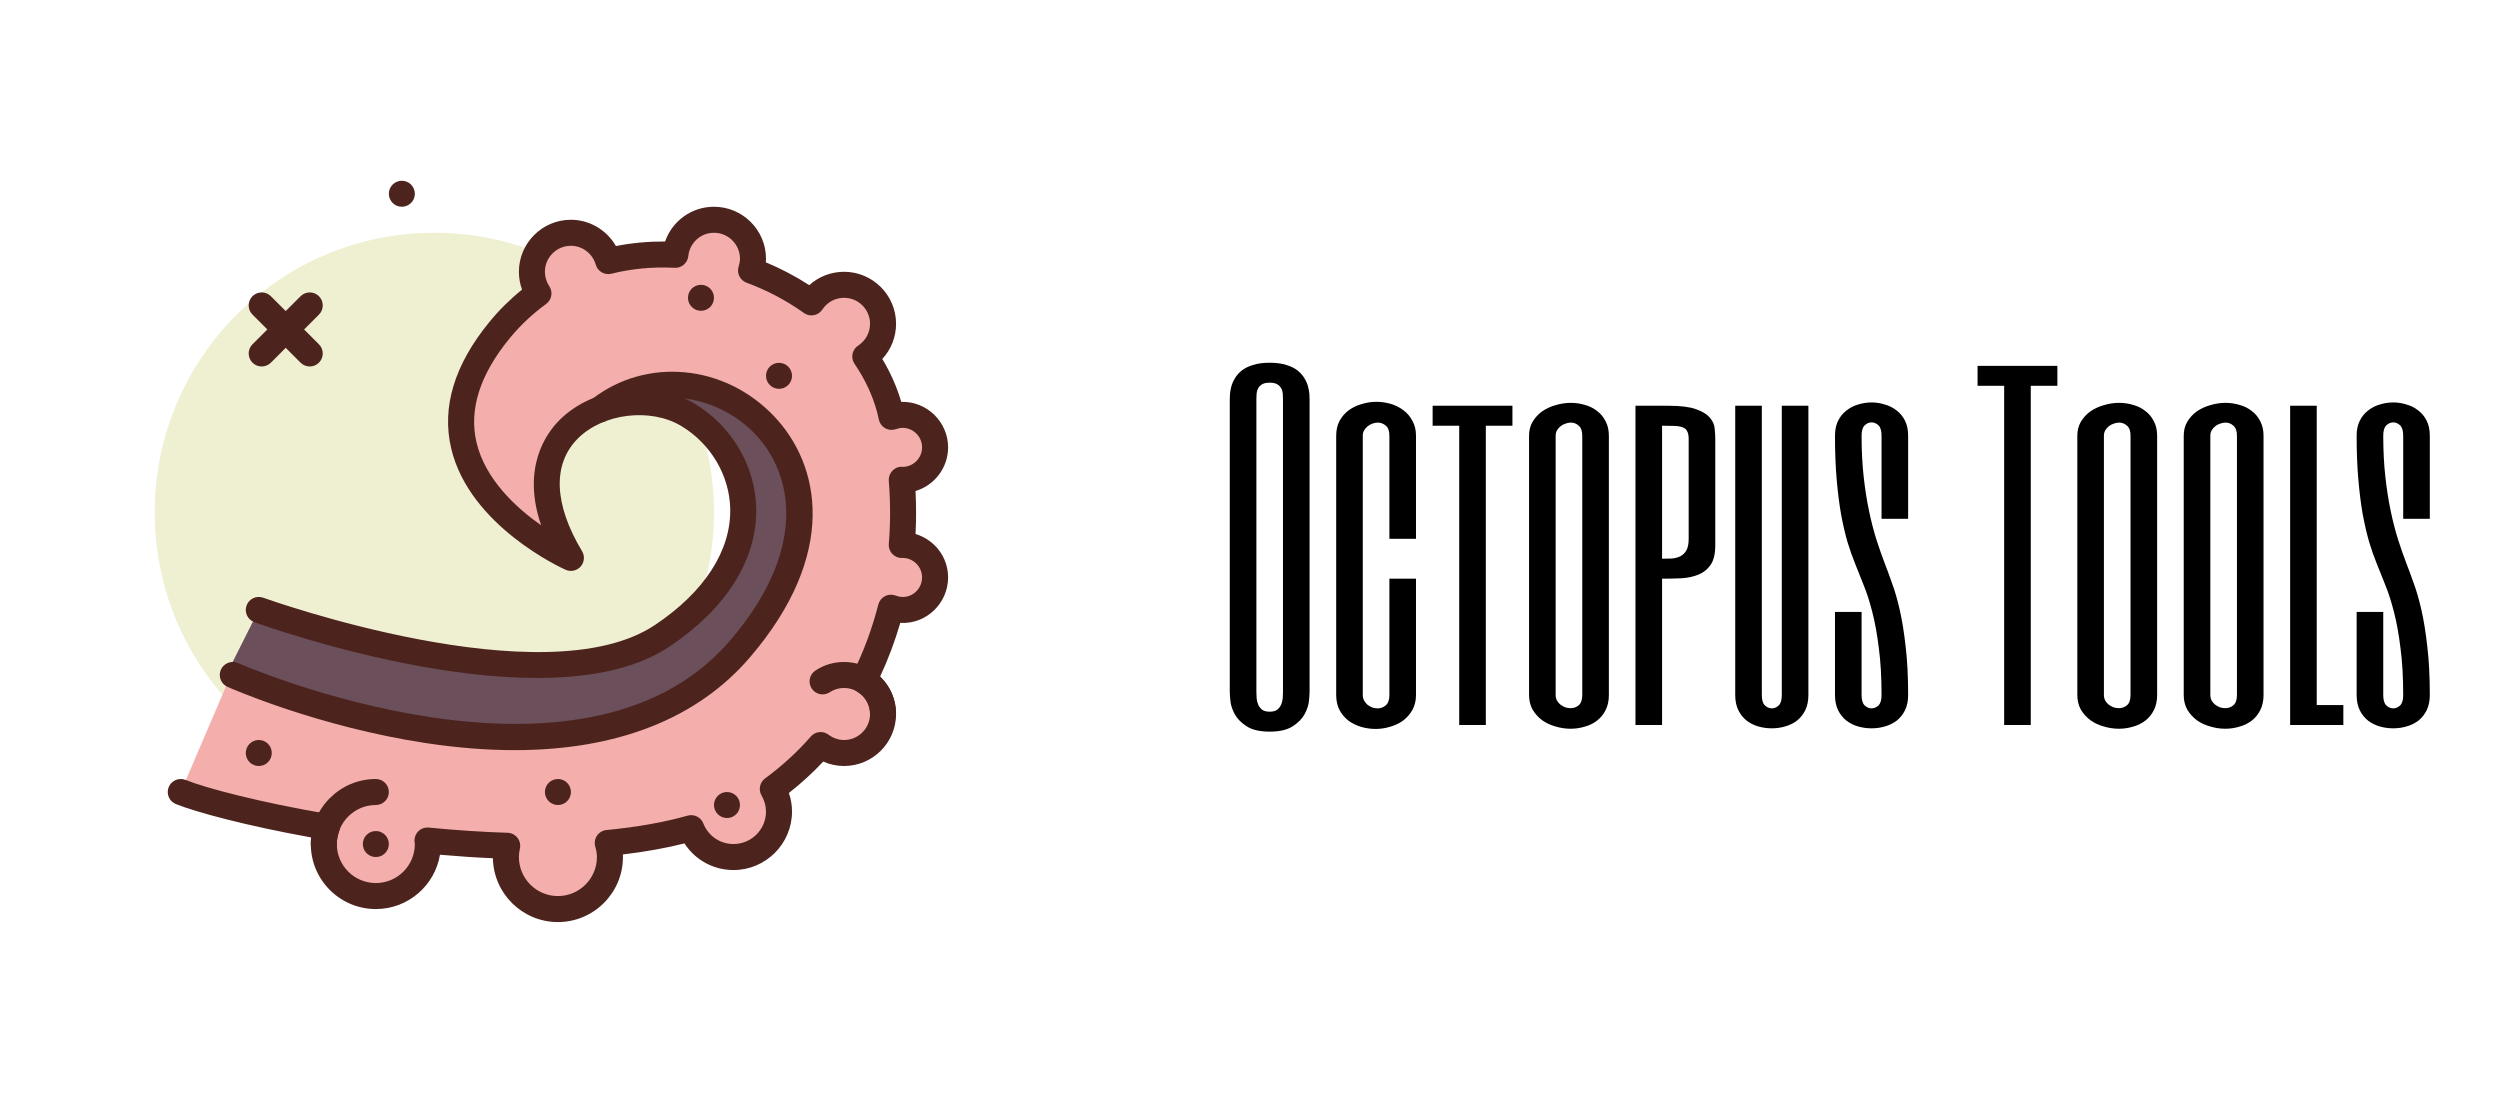 <svg width="157" height="70" viewBox="0 0 157 70" fill="none" xmlns="http://www.w3.org/2000/svg">
<g filter="url(#filter0_d)">
<path d="M27.278 45.739C36.976 45.739 44.838 37.877 44.838 28.178C44.838 18.48 36.976 10.618 27.278 10.618C17.579 10.618 9.717 18.48 9.717 28.178C9.717 37.877 17.579 45.739 27.278 45.739Z" fill="#EFEFD2"/>
<path d="M25.236 8.984C25.687 8.984 26.052 8.619 26.052 8.168C26.052 7.717 25.687 7.351 25.236 7.351C24.785 7.351 24.419 7.717 24.419 8.168C24.419 8.619 24.785 8.984 25.236 8.984Z" fill="#4C241D"/>
<path d="M16.433 19.015C16.224 19.015 16.015 18.935 15.856 18.776C15.537 18.457 15.537 17.939 15.856 17.621L18.875 14.602C19.194 14.284 19.711 14.284 20.03 14.602C20.349 14.921 20.349 15.439 20.03 15.757L17.011 18.776C16.851 18.935 16.642 19.015 16.433 19.015Z" fill="#4C241D"/>
<path d="M19.452 19.015C19.243 19.015 19.034 18.935 18.875 18.776L15.856 15.757C15.537 15.439 15.537 14.921 15.856 14.602C16.175 14.284 16.692 14.284 17.011 14.602L20.029 17.621C20.349 17.94 20.349 18.457 20.029 18.776C19.87 18.935 19.661 19.015 19.452 19.015Z" fill="#4C241D"/>
<path d="M11.351 45.739C12.714 46.284 16.178 47.193 20.53 47.935C20.412 48.272 20.335 48.629 20.335 49.006C20.335 50.81 21.798 52.273 23.602 52.273C25.407 52.273 26.869 50.81 26.869 49.006C26.869 48.93 26.852 48.859 26.847 48.785C28.492 48.947 30.173 49.064 31.852 49.114C31.801 49.343 31.77 49.578 31.77 49.822C31.77 51.626 33.233 53.089 35.037 53.089C36.841 53.089 38.304 51.626 38.304 49.822C38.304 49.514 38.248 49.221 38.167 48.938C40.024 48.762 41.795 48.464 43.408 48.007C43.825 49.069 44.854 49.822 46.063 49.822C47.642 49.822 48.922 48.542 48.922 46.964C48.922 46.444 48.773 45.964 48.531 45.544C49.64 44.727 50.651 43.81 51.536 42.788C51.947 43.098 52.452 43.288 53.006 43.288C54.359 43.288 55.456 42.191 55.456 40.838C55.456 39.938 54.965 39.16 54.242 38.734C54.977 37.289 55.544 35.752 55.952 34.164C56.179 34.251 56.423 34.304 56.681 34.304C57.809 34.304 58.723 33.39 58.723 32.262C58.723 31.134 57.809 30.22 56.681 30.22C56.663 30.22 56.647 30.225 56.63 30.225C56.747 28.867 56.739 27.496 56.63 26.131C56.647 26.131 56.664 26.136 56.681 26.136C57.809 26.136 58.723 25.222 58.723 24.094C58.723 22.966 57.809 22.052 56.681 22.052C56.437 22.052 56.207 22.102 55.99 22.18C55.946 22.002 55.913 21.821 55.864 21.644C55.548 20.482 55.023 19.391 54.339 18.387C55.01 17.95 55.456 17.196 55.456 16.335C55.456 14.982 54.359 13.885 53.006 13.885C52.15 13.885 51.398 14.325 50.96 14.99C49.808 14.168 48.525 13.489 47.163 12.987C47.237 12.753 47.288 12.509 47.288 12.251C47.288 10.898 46.191 9.801 44.838 9.801C43.57 9.801 42.539 10.768 42.413 12.003C40.999 11.929 39.577 12.052 38.199 12.397C37.906 11.372 36.972 10.618 35.854 10.618C34.501 10.618 33.403 11.715 33.403 13.068C33.403 13.572 33.556 14.039 33.817 14.429C32.937 15.066 32.11 15.829 31.361 16.744C24.011 25.728 35.854 31.037 35.854 31.037C30.953 22.869 39.121 19.602 43.205 22.052C47.288 24.503 48.922 31.037 41.571 35.937C34.22 40.838 16.251 34.304 16.251 34.304" fill="#F4AEAB"/>
<path d="M14.302 38.187C14.302 38.187 36.67 48.189 46.471 36.754C56.273 25.32 44.402 16.47 37.678 21.711L37.676 21.708C39.475 21.014 41.64 21.114 43.205 22.052C47.288 24.503 48.922 31.037 41.571 35.937C34.22 40.838 16.251 34.304 16.251 34.304" fill="#6B4F5B"/>
<path d="M35.037 53.906C32.811 53.906 30.994 52.115 30.954 49.898C29.883 49.852 28.771 49.778 27.631 49.678C27.309 51.611 25.625 53.089 23.602 53.089C21.351 53.089 19.518 51.257 19.518 49.006C19.518 48.867 19.526 48.73 19.541 48.591C15.475 47.859 12.324 47.008 11.048 46.497C10.629 46.329 10.425 45.854 10.592 45.435C10.76 45.016 11.239 44.814 11.654 44.98C12.941 45.495 16.31 46.387 20.667 47.13C20.904 47.17 21.111 47.313 21.233 47.52C21.355 47.727 21.38 47.978 21.3 48.205C21.201 48.49 21.152 48.752 21.152 49.006C21.152 50.357 22.251 51.456 23.602 51.456C24.953 51.456 26.052 50.357 26.052 49.006C26.041 48.94 26.035 48.889 26.032 48.838C26.017 48.598 26.107 48.365 26.279 48.198C26.451 48.031 26.689 47.948 26.927 47.972C28.65 48.141 30.316 48.251 31.877 48.298C32.12 48.305 32.347 48.421 32.497 48.613C32.646 48.806 32.702 49.054 32.649 49.292C32.607 49.48 32.587 49.654 32.587 49.822C32.587 51.173 33.686 52.273 35.037 52.273C36.388 52.273 37.487 51.173 37.487 49.822C37.487 49.627 37.454 49.416 37.381 49.16C37.316 48.927 37.357 48.677 37.493 48.477C37.631 48.277 37.849 48.148 38.09 48.125C39.985 47.946 41.699 47.642 43.185 47.221C43.593 47.109 44.015 47.319 44.168 47.709C44.477 48.496 45.221 49.006 46.063 49.006C47.189 49.006 48.105 48.09 48.105 46.964C48.105 46.617 48.01 46.277 47.823 45.952C47.616 45.592 47.712 45.133 48.046 44.887C49.132 44.086 50.098 43.2 50.919 42.253C51.2 41.929 51.684 41.877 52.028 42.136C52.319 42.355 52.658 42.472 53.005 42.472C53.906 42.472 54.639 41.739 54.639 40.838C54.639 40.261 54.336 39.737 53.827 39.438C53.455 39.219 53.318 38.749 53.513 38.364C54.205 37.003 54.759 35.522 55.16 33.96C55.219 33.735 55.37 33.544 55.578 33.438C55.786 33.331 56.029 33.318 56.245 33.402C57.099 33.732 57.906 33.079 57.906 32.262C57.906 31.598 57.375 31.056 56.715 31.037C56.684 31.04 56.657 31.041 56.63 31.042C56.405 31.042 56.189 30.949 56.035 30.784C55.876 30.615 55.797 30.387 55.816 30.155C55.924 28.893 55.924 27.561 55.816 26.195C55.797 25.965 55.878 25.738 56.037 25.57C56.194 25.402 56.414 25.295 56.648 25.315C56.667 25.315 56.691 25.317 56.716 25.319C57.376 25.3 57.906 24.758 57.906 24.094C57.906 23.419 57.357 22.869 56.681 22.869C56.551 22.869 56.415 22.895 56.268 22.949C56.05 23.027 55.809 23.01 55.604 22.901C55.4 22.792 55.252 22.601 55.197 22.375L55.142 22.135C55.122 22.043 55.102 21.951 55.077 21.861C54.793 20.82 54.318 19.807 53.664 18.847C53.54 18.666 53.495 18.442 53.538 18.227C53.581 18.011 53.709 17.822 53.893 17.703C54.36 17.398 54.639 16.887 54.639 16.335C54.639 15.434 53.906 14.702 53.006 14.702C52.456 14.702 51.947 14.978 51.642 15.439C51.52 15.625 51.328 15.752 51.111 15.793C50.891 15.835 50.667 15.784 50.486 15.655C49.383 14.868 48.17 14.228 46.882 13.753C46.473 13.602 46.254 13.158 46.385 12.742C46.444 12.553 46.471 12.397 46.471 12.251C46.471 11.351 45.739 10.618 44.838 10.618C44.005 10.618 43.311 11.249 43.225 12.086C43.181 12.519 42.797 12.844 42.37 12.818C41 12.748 39.666 12.872 38.396 13.189C37.969 13.295 37.534 13.044 37.413 12.621C37.214 11.922 36.572 11.435 35.854 11.435C34.953 11.435 34.22 12.167 34.22 13.068C34.22 13.392 34.315 13.705 34.495 13.975C34.739 14.34 34.651 14.832 34.296 15.09C33.438 15.711 32.664 16.441 31.994 17.261C30.137 19.53 29.44 21.723 29.923 23.778C30.469 26.1 32.406 27.881 33.983 28.989C32.752 25.372 34.293 23.225 35.136 22.381C37.246 20.271 41.054 19.809 43.625 21.352C45.946 22.745 47.427 25.252 47.49 27.894C47.567 31.118 45.626 34.216 42.024 36.617C34.415 41.689 16.722 35.344 15.972 35.072C15.549 34.917 15.329 34.449 15.484 34.025C15.638 33.601 16.105 33.383 16.53 33.536C16.706 33.6 34.196 39.871 41.118 35.258C44.237 33.178 45.92 30.577 45.857 27.933C45.808 25.845 44.63 23.86 42.784 22.753C40.85 21.593 37.876 21.952 36.291 23.537C34.685 25.143 34.778 27.657 36.554 30.617C36.737 30.922 36.701 31.312 36.464 31.579C36.227 31.847 35.843 31.927 35.519 31.782C35.273 31.672 29.483 29.027 28.334 24.159C27.726 21.581 28.531 18.913 30.729 16.226C31.342 15.477 32.031 14.794 32.784 14.189C32.654 13.832 32.587 13.454 32.587 13.068C32.587 11.267 34.052 9.801 35.854 9.801C37.033 9.801 38.108 10.452 38.681 11.452C39.684 11.253 40.734 11.16 41.767 11.166C42.215 9.882 43.426 8.984 44.838 8.984C46.64 8.984 48.105 10.45 48.105 12.251C48.105 12.325 48.102 12.4 48.096 12.475C49.049 12.871 49.962 13.351 50.821 13.908C51.413 13.372 52.187 13.068 53.006 13.068C54.807 13.068 56.273 14.534 56.273 16.335C56.273 17.165 55.959 17.949 55.409 18.544C55.929 19.41 56.328 20.313 56.598 21.237C58.201 21.189 59.54 22.49 59.54 24.094C59.54 25.388 58.676 26.484 57.495 26.835C57.542 27.755 57.542 28.659 57.496 29.536C58.695 29.897 59.54 30.983 59.54 32.262C59.54 33.886 58.169 35.216 56.538 35.117C56.195 36.292 55.771 37.422 55.269 38.491C55.907 39.099 56.273 39.934 56.273 40.838C56.273 42.639 54.807 44.105 53.006 44.105C52.553 44.105 52.111 44.01 51.699 43.827C51.048 44.522 50.326 45.183 49.542 45.8C49.673 46.177 49.739 46.566 49.739 46.964C49.739 48.99 48.09 50.639 46.063 50.639C44.797 50.639 43.653 50.001 42.985 48.966C41.806 49.263 40.509 49.495 39.117 49.659C39.119 49.714 39.121 49.768 39.121 49.822C39.121 52.074 37.288 53.906 35.037 53.906Z" fill="#4C241D"/>
<path d="M32.311 43.109C30.557 43.109 28.7 42.962 26.747 42.666C19.978 41.641 14.515 39.236 14.286 39.134C13.874 38.951 13.689 38.468 13.871 38.056C14.056 37.644 14.538 37.459 14.95 37.641C15.164 37.736 36.563 47.059 45.852 36.223C50.717 30.547 49.849 25.801 47.416 23.252C45.268 21.002 41.301 19.923 38.18 22.356C37.824 22.633 37.311 22.569 37.033 22.214C36.757 21.858 36.82 21.345 37.175 21.068C40.581 18.414 45.491 18.869 48.597 22.124C51.525 25.19 52.666 30.783 47.092 37.286C43.792 41.136 38.742 43.109 32.311 43.109Z" fill="#4C241D"/>
<path d="M20.335 49.822C19.884 49.822 19.518 49.457 19.518 49.006C19.518 46.754 21.351 44.922 23.602 44.922C24.054 44.922 24.419 45.288 24.419 45.739C24.419 46.19 24.054 46.555 23.602 46.555C22.251 46.555 21.152 47.654 21.152 49.006C21.152 49.457 20.787 49.822 20.335 49.822Z" fill="#4C241D"/>
<path d="M55.456 41.655C55.004 41.655 54.639 41.289 54.639 40.838C54.639 39.937 53.906 39.205 53.006 39.205C52.684 39.205 52.373 39.297 52.108 39.474C51.731 39.721 51.224 39.618 50.976 39.242C50.727 38.866 50.831 38.359 51.206 38.11C51.741 37.757 52.363 37.571 53.006 37.571C54.807 37.571 56.273 39.036 56.273 40.838C56.273 41.289 55.907 41.655 55.456 41.655Z" fill="#4C241D"/>
<path d="M35.037 46.555C35.488 46.555 35.854 46.19 35.854 45.739C35.854 45.288 35.488 44.922 35.037 44.922C34.586 44.922 34.22 45.288 34.22 45.739C34.22 46.19 34.586 46.555 35.037 46.555Z" fill="#4C241D"/>
<path d="M23.602 49.822C24.053 49.822 24.419 49.457 24.419 49.006C24.419 48.554 24.053 48.189 23.602 48.189C23.151 48.189 22.785 48.554 22.785 49.006C22.785 49.457 23.151 49.822 23.602 49.822Z" fill="#4C241D"/>
<path d="M45.655 47.372C46.106 47.372 46.471 47.006 46.471 46.555C46.471 46.104 46.106 45.739 45.655 45.739C45.204 45.739 44.838 46.104 44.838 46.555C44.838 47.006 45.204 47.372 45.655 47.372Z" fill="#4C241D"/>
<path d="M16.251 44.105C16.703 44.105 17.068 43.739 17.068 43.288C17.068 42.837 16.703 42.471 16.251 42.471C15.8 42.471 15.435 42.837 15.435 43.288C15.435 43.739 15.8 44.105 16.251 44.105Z" fill="#4C241D"/>
<path d="M44.021 15.518C44.472 15.518 44.838 15.153 44.838 14.702C44.838 14.251 44.472 13.885 44.021 13.885C43.57 13.885 43.205 14.251 43.205 14.702C43.205 15.153 43.57 15.518 44.021 15.518Z" fill="#4C241D"/>
<path d="M48.922 20.419C49.373 20.419 49.739 20.053 49.739 19.602C49.739 19.151 49.373 18.785 48.922 18.785C48.471 18.785 48.105 19.151 48.105 19.602C48.105 20.053 48.471 20.419 48.922 20.419Z" fill="#4C241D"/>
<path d="M82.242 39.441C82.242 39.546 82.229 39.737 82.203 40.016C82.177 40.286 82.085 40.564 81.929 40.851C81.772 41.138 81.524 41.391 81.185 41.608C80.845 41.834 80.362 41.947 79.736 41.947C79.109 41.947 78.626 41.834 78.287 41.608C77.948 41.391 77.7 41.138 77.543 40.851C77.387 40.564 77.295 40.286 77.269 40.016C77.243 39.737 77.23 39.546 77.23 39.441V21.064C77.23 20.995 77.234 20.89 77.243 20.751C77.252 20.612 77.278 20.46 77.321 20.294C77.365 20.12 77.439 19.946 77.543 19.772C77.648 19.59 77.791 19.424 77.974 19.276C78.157 19.128 78.392 19.011 78.679 18.924C78.966 18.828 79.318 18.78 79.736 18.78C80.154 18.78 80.506 18.828 80.793 18.924C81.08 19.011 81.315 19.128 81.498 19.276C81.681 19.424 81.824 19.59 81.929 19.772C82.033 19.946 82.107 20.12 82.15 20.294C82.194 20.46 82.22 20.612 82.229 20.751C82.238 20.89 82.242 20.995 82.242 21.064V39.441ZM78.901 39.441C78.901 39.546 78.905 39.672 78.914 39.82C78.922 39.959 78.953 40.094 79.005 40.225C79.057 40.355 79.14 40.468 79.253 40.564C79.366 40.651 79.527 40.694 79.736 40.694C79.945 40.694 80.106 40.651 80.219 40.564C80.332 40.468 80.415 40.355 80.467 40.225C80.519 40.094 80.549 39.959 80.558 39.82C80.567 39.672 80.571 39.546 80.571 39.441V21.064C80.571 20.96 80.567 20.847 80.558 20.725C80.549 20.603 80.519 20.494 80.467 20.399C80.415 20.294 80.332 20.207 80.219 20.138C80.106 20.068 79.945 20.033 79.736 20.033C79.527 20.033 79.366 20.068 79.253 20.138C79.14 20.207 79.057 20.294 79.005 20.399C78.953 20.494 78.922 20.603 78.914 20.725C78.905 20.847 78.901 20.96 78.901 21.064V39.441ZM88.924 29.835H87.254V23.362C87.254 23.066 87.18 22.857 87.032 22.735C86.884 22.605 86.714 22.539 86.523 22.539C86.41 22.539 86.297 22.561 86.184 22.605C86.079 22.639 85.979 22.696 85.883 22.774C85.796 22.844 85.722 22.931 85.662 23.035C85.609 23.131 85.583 23.24 85.583 23.362V39.65C85.583 39.772 85.609 39.885 85.662 39.99C85.722 40.094 85.796 40.185 85.883 40.264C85.979 40.333 86.079 40.39 86.184 40.434C86.297 40.468 86.41 40.486 86.523 40.486C86.714 40.486 86.884 40.42 87.032 40.29C87.18 40.159 87.254 39.946 87.254 39.65V32.341H88.924V39.65C88.924 39.998 88.85 40.307 88.703 40.577C88.555 40.838 88.363 41.06 88.128 41.243C87.893 41.417 87.624 41.547 87.319 41.634C87.015 41.73 86.706 41.778 86.392 41.778C86.079 41.778 85.775 41.734 85.479 41.647C85.183 41.56 84.918 41.43 84.683 41.256C84.448 41.073 84.261 40.851 84.121 40.59C83.982 40.32 83.913 40.007 83.913 39.65V23.362C83.913 23.014 83.982 22.705 84.121 22.435C84.269 22.165 84.461 21.943 84.696 21.769C84.931 21.595 85.2 21.465 85.505 21.378C85.809 21.282 86.118 21.234 86.432 21.234C86.745 21.234 87.049 21.278 87.345 21.365C87.641 21.452 87.906 21.587 88.141 21.769C88.376 21.943 88.563 22.165 88.703 22.435C88.85 22.696 88.924 23.005 88.924 23.362V29.835ZM94.981 21.482V22.735H93.31V41.53H91.639V22.735H89.969V21.482H94.981ZM101.037 39.65C101.037 40.016 100.967 40.333 100.828 40.603C100.697 40.864 100.519 41.082 100.293 41.256C100.066 41.43 99.81 41.556 99.523 41.634C99.236 41.721 98.94 41.765 98.635 41.765C98.313 41.765 97.996 41.717 97.682 41.621C97.369 41.534 97.091 41.404 96.847 41.23C96.603 41.047 96.403 40.825 96.247 40.564C96.099 40.294 96.025 39.99 96.025 39.65V23.362C96.025 23.031 96.099 22.739 96.247 22.487C96.403 22.226 96.603 22.009 96.847 21.834C97.099 21.66 97.382 21.53 97.695 21.443C98.009 21.347 98.326 21.299 98.648 21.299C98.953 21.299 99.249 21.343 99.536 21.43C99.823 21.508 100.075 21.634 100.293 21.808C100.519 21.974 100.697 22.187 100.828 22.448C100.967 22.709 101.037 23.014 101.037 23.362V39.65ZM99.366 23.362C99.366 23.066 99.292 22.857 99.144 22.735C99.005 22.605 98.84 22.539 98.648 22.539C98.535 22.539 98.422 22.561 98.309 22.605C98.196 22.639 98.091 22.696 97.996 22.774C97.909 22.844 97.835 22.931 97.774 23.035C97.722 23.131 97.695 23.24 97.695 23.362V39.65C97.695 39.772 97.722 39.885 97.774 39.99C97.835 40.094 97.909 40.181 97.996 40.251C98.091 40.32 98.191 40.377 98.296 40.42C98.409 40.455 98.522 40.473 98.635 40.473C98.826 40.473 98.996 40.412 99.144 40.29C99.292 40.159 99.366 39.946 99.366 39.65V23.362ZM107.719 30.253C107.719 30.775 107.624 31.18 107.432 31.467C107.241 31.745 106.988 31.95 106.675 32.08C106.362 32.211 106.005 32.289 105.605 32.315C105.205 32.333 104.796 32.341 104.378 32.341V41.53H102.707V21.482H104.796C105.535 21.482 106.101 21.552 106.492 21.691C106.893 21.83 107.184 22.004 107.367 22.213C107.55 22.422 107.654 22.648 107.68 22.892C107.706 23.135 107.719 23.362 107.719 23.57V30.253ZM106.049 23.57C106.049 23.362 106.018 23.201 105.957 23.087C105.905 22.974 105.814 22.892 105.683 22.84C105.553 22.787 105.379 22.757 105.161 22.748C104.952 22.739 104.691 22.735 104.378 22.735V31.088C104.587 31.088 104.791 31.084 104.991 31.075C105.192 31.058 105.37 31.01 105.527 30.932C105.683 30.853 105.809 30.732 105.905 30.566C106.001 30.392 106.049 30.149 106.049 29.835V23.57ZM111.896 21.482H113.567V39.65C113.567 40.016 113.501 40.333 113.371 40.603C113.24 40.864 113.066 41.082 112.849 41.256C112.631 41.421 112.383 41.543 112.105 41.621C111.835 41.7 111.557 41.739 111.269 41.739C110.982 41.739 110.699 41.7 110.421 41.621C110.151 41.543 109.908 41.421 109.69 41.256C109.473 41.082 109.299 40.864 109.168 40.603C109.037 40.333 108.972 40.016 108.972 39.65V21.482H110.643V39.65C110.643 39.964 110.708 40.181 110.839 40.303C110.969 40.425 111.113 40.486 111.269 40.486C111.426 40.486 111.57 40.425 111.7 40.303C111.831 40.181 111.896 39.964 111.896 39.65V21.482ZM119.831 28.582H118.161V23.362C118.161 23.048 118.096 22.831 117.965 22.709C117.834 22.587 117.691 22.526 117.534 22.526C117.378 22.526 117.234 22.587 117.104 22.709C116.973 22.831 116.908 23.048 116.908 23.362C116.908 24.293 116.951 25.15 117.038 25.933C117.125 26.716 117.238 27.438 117.378 28.099C117.517 28.761 117.674 29.366 117.848 29.914C118.022 30.453 118.196 30.949 118.37 31.402C118.509 31.758 118.661 32.172 118.826 32.642C119 33.111 119.161 33.673 119.309 34.325C119.457 34.978 119.579 35.739 119.675 36.609C119.779 37.479 119.831 38.493 119.831 39.65C119.831 40.016 119.766 40.333 119.636 40.603C119.505 40.864 119.331 41.082 119.114 41.256C118.896 41.421 118.648 41.543 118.37 41.621C118.1 41.7 117.821 41.739 117.534 41.739C117.247 41.739 116.964 41.7 116.686 41.621C116.416 41.543 116.173 41.421 115.955 41.256C115.737 41.082 115.563 40.864 115.433 40.603C115.302 40.333 115.237 40.016 115.237 39.65V34.43H116.908V39.65C116.908 39.964 116.973 40.181 117.104 40.303C117.234 40.425 117.378 40.486 117.534 40.486C117.691 40.486 117.834 40.425 117.965 40.303C118.096 40.181 118.161 39.964 118.161 39.65C118.161 38.528 118.104 37.545 117.991 36.701C117.887 35.848 117.752 35.1 117.586 34.456C117.421 33.803 117.238 33.233 117.038 32.746C116.847 32.259 116.669 31.811 116.503 31.402C116.338 31.001 116.177 30.544 116.02 30.031C115.872 29.518 115.737 28.935 115.616 28.282C115.503 27.63 115.411 26.899 115.342 26.089C115.272 25.271 115.237 24.362 115.237 23.362C115.237 22.996 115.302 22.683 115.433 22.422C115.563 22.161 115.737 21.948 115.955 21.782C116.173 21.608 116.416 21.482 116.686 21.404C116.964 21.317 117.247 21.273 117.534 21.273C117.821 21.273 118.1 21.317 118.37 21.404C118.648 21.482 118.896 21.608 119.114 21.782C119.331 21.948 119.505 22.161 119.636 22.422C119.766 22.683 119.831 22.996 119.831 23.362V28.582ZM129.203 18.976V20.229H127.532V41.53H125.861V20.229H124.191V18.976H129.203ZM135.468 39.65C135.468 40.016 135.398 40.333 135.259 40.603C135.128 40.864 134.95 41.082 134.724 41.256C134.497 41.43 134.241 41.556 133.954 41.634C133.666 41.721 133.371 41.765 133.066 41.765C132.744 41.765 132.427 41.717 132.113 41.621C131.8 41.534 131.522 41.404 131.278 41.23C131.034 41.047 130.834 40.825 130.678 40.564C130.53 40.294 130.456 39.99 130.456 39.65V23.362C130.456 23.031 130.53 22.739 130.678 22.487C130.834 22.226 131.034 22.009 131.278 21.834C131.53 21.66 131.813 21.53 132.126 21.443C132.44 21.347 132.757 21.299 133.079 21.299C133.384 21.299 133.68 21.343 133.967 21.43C134.254 21.508 134.506 21.634 134.724 21.808C134.95 21.974 135.128 22.187 135.259 22.448C135.398 22.709 135.468 23.014 135.468 23.362V39.65ZM133.797 23.362C133.797 23.066 133.723 22.857 133.575 22.735C133.436 22.605 133.271 22.539 133.079 22.539C132.966 22.539 132.853 22.561 132.74 22.605C132.627 22.639 132.522 22.696 132.427 22.774C132.34 22.844 132.266 22.931 132.205 23.035C132.152 23.131 132.126 23.24 132.126 23.362V39.65C132.126 39.772 132.152 39.885 132.205 39.99C132.266 40.094 132.34 40.181 132.427 40.251C132.522 40.32 132.622 40.377 132.727 40.42C132.84 40.455 132.953 40.473 133.066 40.473C133.257 40.473 133.427 40.412 133.575 40.29C133.723 40.159 133.797 39.946 133.797 39.65V23.362ZM142.15 39.65C142.15 40.016 142.081 40.333 141.941 40.603C141.811 40.864 141.632 41.082 141.406 41.256C141.18 41.43 140.923 41.556 140.636 41.634C140.349 41.721 140.053 41.765 139.749 41.765C139.427 41.765 139.109 41.717 138.796 41.621C138.483 41.534 138.204 41.404 137.961 41.23C137.717 41.047 137.517 40.825 137.36 40.564C137.212 40.294 137.138 39.99 137.138 39.65V23.362C137.138 23.031 137.212 22.739 137.36 22.487C137.517 22.226 137.717 22.009 137.961 21.834C138.213 21.66 138.496 21.53 138.809 21.443C139.122 21.347 139.44 21.299 139.762 21.299C140.066 21.299 140.362 21.343 140.649 21.43C140.936 21.508 141.189 21.634 141.406 21.808C141.632 21.974 141.811 22.187 141.941 22.448C142.081 22.709 142.15 23.014 142.15 23.362V39.65ZM140.48 23.362C140.48 23.066 140.406 22.857 140.258 22.735C140.118 22.605 139.953 22.539 139.762 22.539C139.649 22.539 139.535 22.561 139.422 22.605C139.309 22.639 139.205 22.696 139.109 22.774C139.022 22.844 138.948 22.931 138.887 23.035C138.835 23.131 138.809 23.24 138.809 23.362V39.65C138.809 39.772 138.835 39.885 138.887 39.99C138.948 40.094 139.022 40.181 139.109 40.251C139.205 40.32 139.305 40.377 139.409 40.42C139.522 40.455 139.636 40.473 139.749 40.473C139.94 40.473 140.11 40.412 140.258 40.29C140.406 40.159 140.48 39.946 140.48 39.65V23.362ZM145.491 21.482V40.277H147.162V41.53H143.821V21.482H145.491ZM152.592 28.582H150.921V23.362C150.921 23.048 150.856 22.831 150.725 22.709C150.595 22.587 150.451 22.526 150.295 22.526C150.138 22.526 149.994 22.587 149.864 22.709C149.733 22.831 149.668 23.048 149.668 23.362C149.668 24.293 149.712 25.15 149.799 25.933C149.886 26.716 149.999 27.438 150.138 28.099C150.277 28.761 150.434 29.366 150.608 29.914C150.782 30.453 150.956 30.949 151.13 31.402C151.269 31.758 151.421 32.172 151.587 32.642C151.761 33.111 151.922 33.673 152.07 34.325C152.218 34.978 152.339 35.739 152.435 36.609C152.54 37.479 152.592 38.493 152.592 39.65C152.592 40.016 152.526 40.333 152.396 40.603C152.265 40.864 152.091 41.082 151.874 41.256C151.656 41.421 151.408 41.543 151.13 41.621C150.86 41.7 150.582 41.739 150.295 41.739C150.007 41.739 149.725 41.7 149.446 41.621C149.176 41.543 148.933 41.421 148.715 41.256C148.498 41.082 148.324 40.864 148.193 40.603C148.063 40.333 147.997 40.016 147.997 39.65V34.43H149.668V39.65C149.668 39.964 149.733 40.181 149.864 40.303C149.994 40.425 150.138 40.486 150.295 40.486C150.451 40.486 150.595 40.425 150.725 40.303C150.856 40.181 150.921 39.964 150.921 39.65C150.921 38.528 150.865 37.545 150.751 36.701C150.647 35.848 150.512 35.1 150.347 34.456C150.181 33.803 149.999 33.233 149.799 32.746C149.607 32.259 149.429 31.811 149.263 31.402C149.098 31.001 148.937 30.544 148.781 30.031C148.633 29.518 148.498 28.935 148.376 28.282C148.263 27.63 148.171 26.899 148.102 26.089C148.032 25.271 147.997 24.362 147.997 23.362C147.997 22.996 148.063 22.683 148.193 22.422C148.324 22.161 148.498 21.948 148.715 21.782C148.933 21.608 149.176 21.482 149.446 21.404C149.725 21.317 150.007 21.273 150.295 21.273C150.582 21.273 150.86 21.317 151.13 21.404C151.408 21.482 151.656 21.608 151.874 21.782C152.091 21.948 152.265 22.161 152.396 22.422C152.526 22.683 152.592 22.996 152.592 23.362V28.582Z" fill="black"/>
</g>
<defs>
<filter id="filter0_d" x="0" y="0" width="156.592" height="69.257" filterUnits="userSpaceOnUse" color-interpolation-filters="sRGB">
<feFlood flood-opacity="0" result="BackgroundImageFix"/>
<feColorMatrix in="SourceAlpha" type="matrix" values="0 0 0 0 0 0 0 0 0 0 0 0 0 0 0 0 0 0 127 0"/>
<feOffset dy="4"/>
<feGaussianBlur stdDeviation="2"/>
<feColorMatrix type="matrix" values="0 0 0 0 0 0 0 0 0 0 0 0 0 0 0 0 0 0 0.25 0"/>
<feBlend mode="normal" in2="BackgroundImageFix" result="effect1_dropShadow"/>
<feBlend mode="normal" in="SourceGraphic" in2="effect1_dropShadow" result="shape"/>
</filter>
</defs>
</svg>
